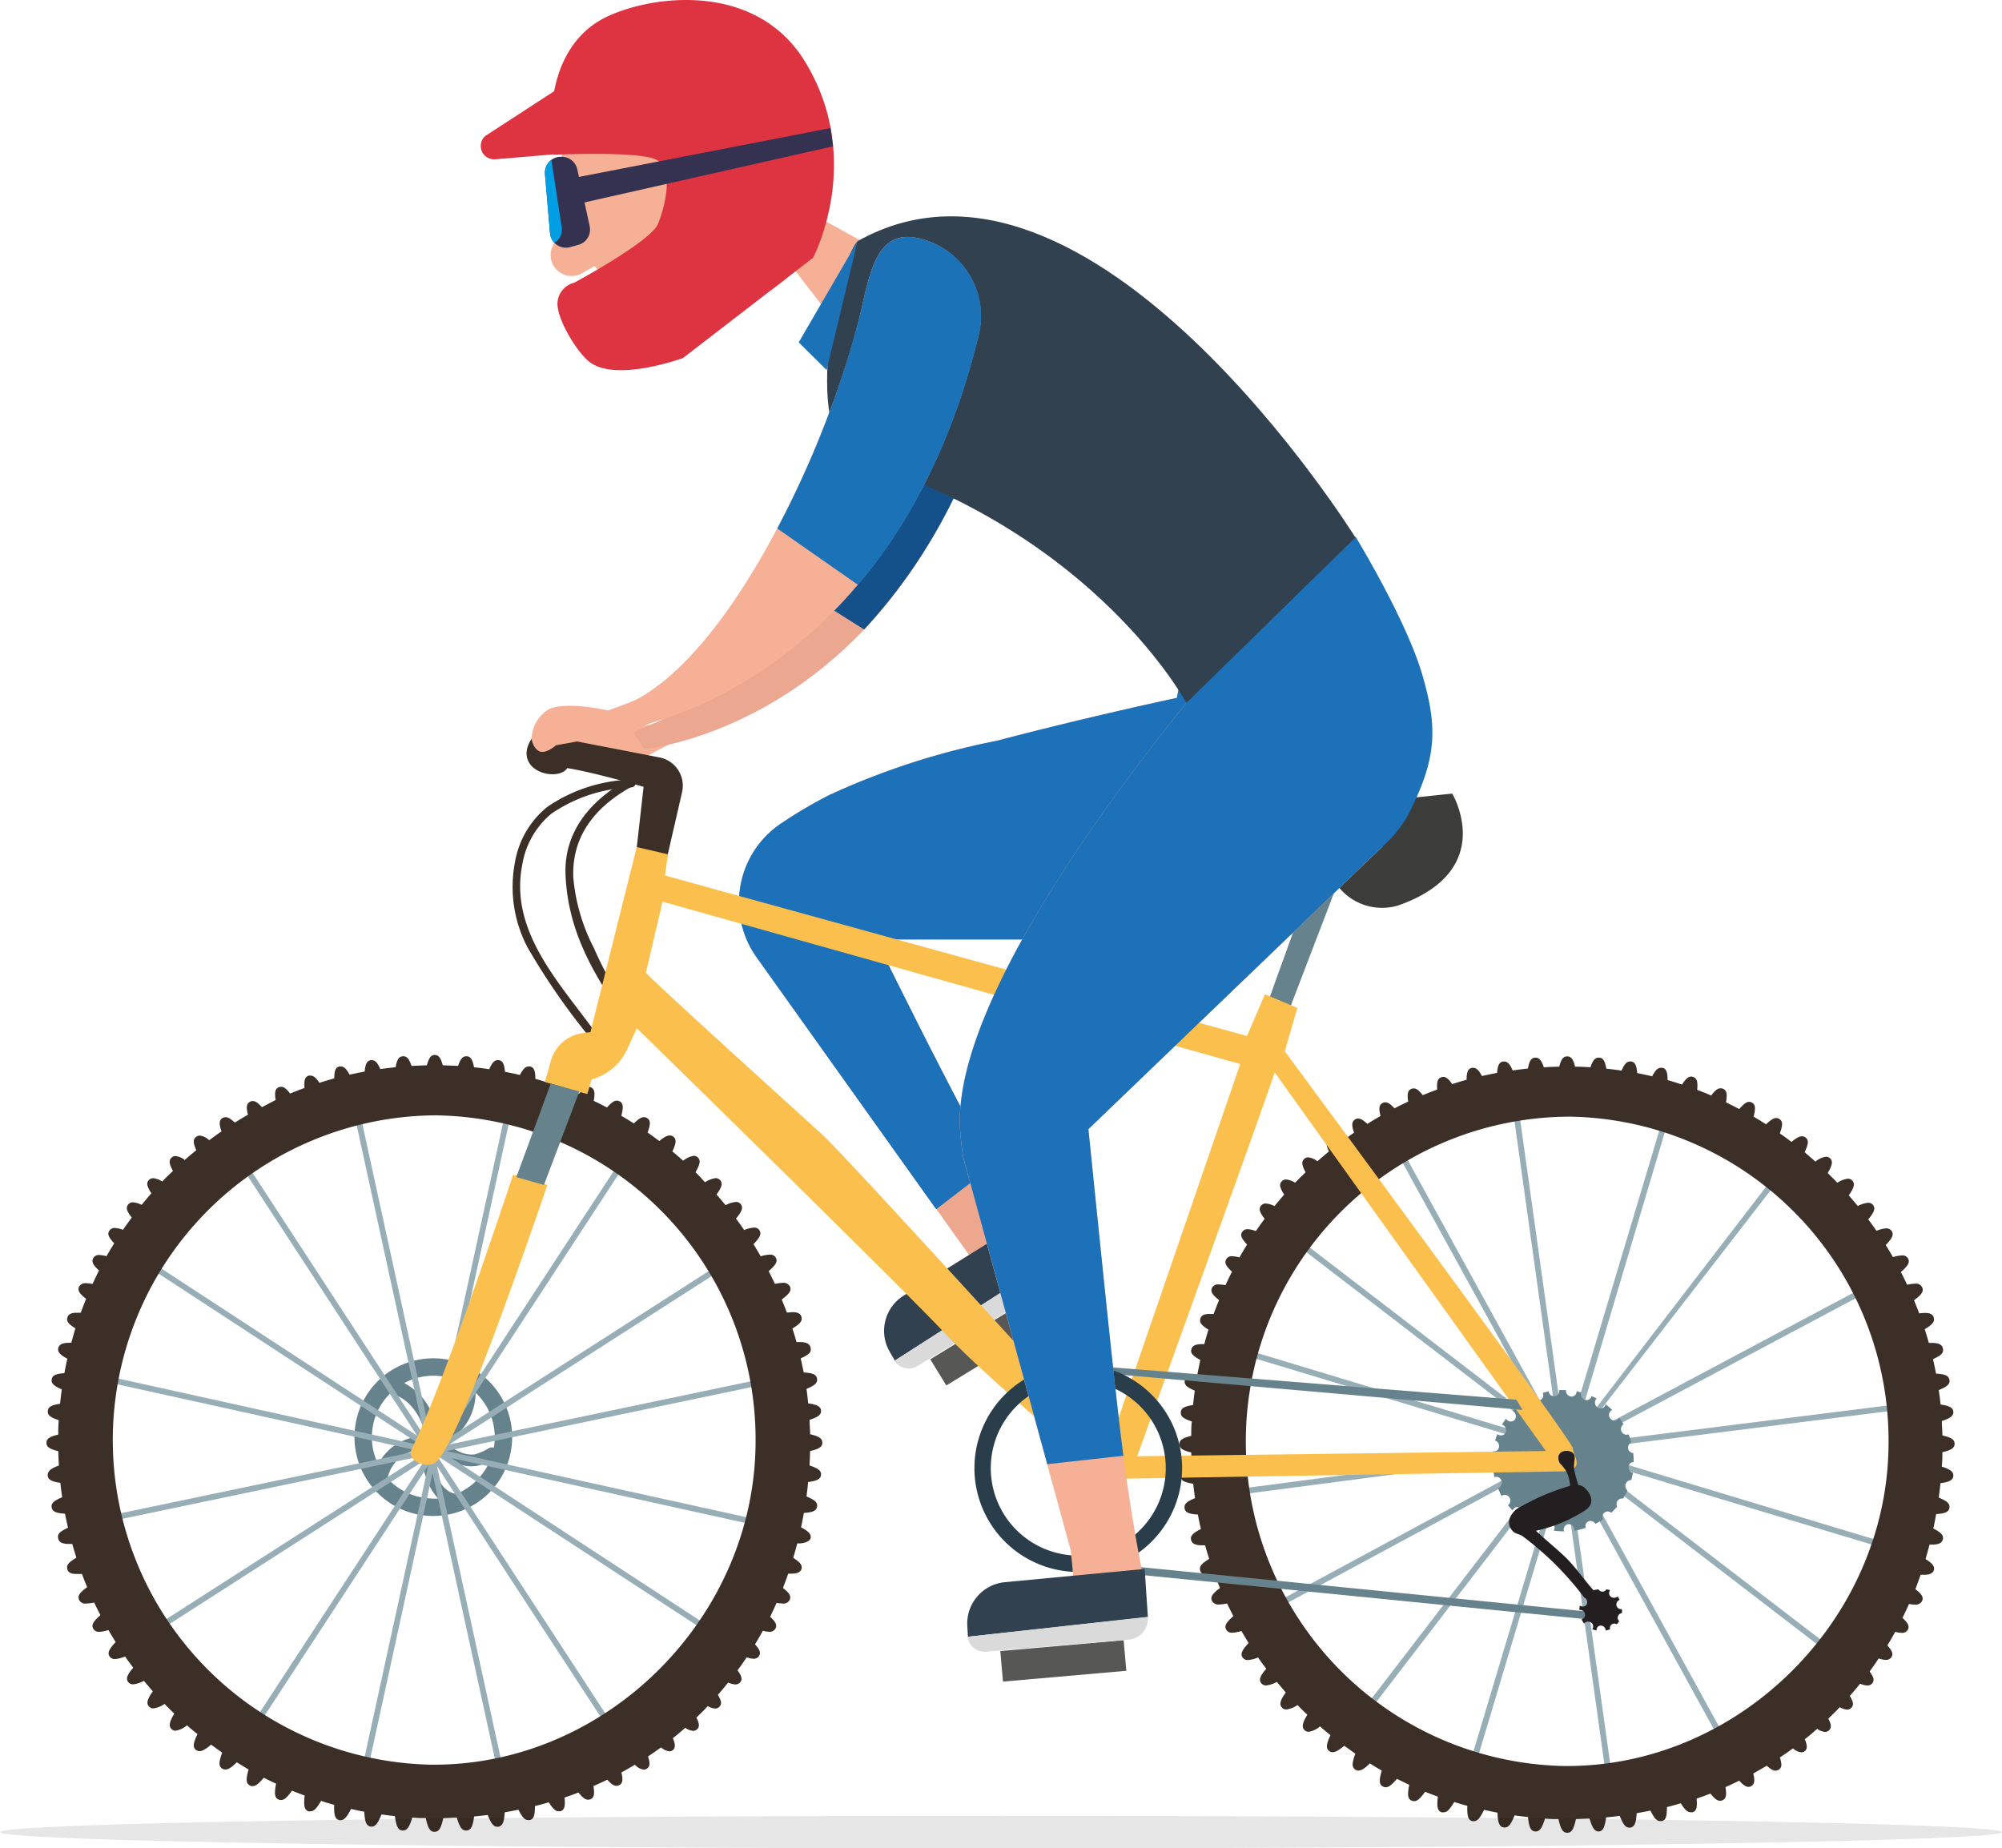 <svg xmlns="http://www.w3.org/2000/svg" id="Sport7" width="152.692" height="140.995" viewBox="0 0 152.692 140.995">
    <defs>
        <style>
            .cls-1{fill:#f6b095}.cls-2{fill:#eca791}.cls-3{fill:#14508a}.cls-4{fill:#202121}.cls-5{fill:#de3341}.cls-6{fill:#343151}.cls-20,.cls-22,.cls-6,.cls-7{fill-rule:evenodd}.cls-7{fill:#009fe3}.cls-8{fill:#eda78f}.cls-9{fill:#1d71b8}.cls-10{fill:#575756}.cls-11,.cls-20{fill:#324150}.cls-12{fill:#dadada}.cls-13{fill:#66828c}.cls-14{fill:#97aeb7}.cls-15{fill:#3c2f27}.cls-16{fill:#fbbf4e}.cls-17{fill:#231f20}.cls-18{fill:#293d4b}.cls-19{fill:#3c3c3b}.cls-21{fill:#1c72b6}.cls-22{fill:#010101;opacity:.1}
        </style>
    </defs>
    <path id="Path_838" d="M213.89 147.55l-2.2.714s-3.3-.939-4.394-.176A2.538 2.538 0 0 0 206.2 150s.071.692.549.9 1.17-.373 1.17-.373l2.422-.3 1.439.549 2.746-1.445z" class="cls-1" data-name="Path 838" transform="translate(-163.556 -92.519)"/>
    <path id="Path_839" d="M180.26 95.049c-2.653 9.337-11.238 25.815-19.114 27.3l.906 1.417s19.026-1.648 26.364-26.5a5.63 5.63 0 0 0-3.532-6.91c-3.037-1.08-3.74 1.573-4.624 4.693z" class="cls-2" data-name="Path 839" transform="translate(-112.933 -66.629)"/>
    <path id="Path_840" d="M168.3 95.049A68.9 68.9 0 0 1 161.1 111l5.784 3.647a41.881 41.881 0 0 0 9.6-17.384 5.63 5.63 0 0 0-3.559-6.91c-3.036-1.077-3.739 1.576-4.625 4.696z" class="cls-3" data-name="Path 840" transform="translate(-100.974 -66.629)"/>
    <ellipse id="Ellipse_231" cx="10.408" cy="10.408" class="cls-1" data-name="Ellipse 231" rx="10.408" ry="10.408" transform="translate(42.732 2.995)"/>
    <path id="Path_841" d="M182.591 80.742l-10.639-5.882-1.142 2.922 7.558 9.8z" class="cls-1" data-name="Path 841" transform="translate(-112.183 -59.754)"/>
    <ellipse id="Ellipse_232" cx="3.202" cy="3.202" class="cls-1" data-name="Ellipse 232" rx="3.202" ry="3.202" transform="translate(51.97 9.224)"/>
    <path id="Path_842" d="M0 3.2h4.152a1.6 1.6 0 0 0 1.6-1.6 1.6 1.6 0 0 0-1.6-1.6H0z" class="cls-1" data-name="Path 842" transform="rotate(150.16 21.496 15.782)"/>
    <path id="Path_843" d="M212.856 71.707a.428.428 0 1 1-.135-.3.428.428 0 0 1 .135.3z" class="cls-4" data-name="Path 843" transform="translate(-165.072 -58.145)"/>
    <path id="Path_844" d="M203.135 67.022l-9.919 7.646s-5.119 1.878-7.14.286c-.967-.758-2.483-3.252-2.433-4.5a1.681 1.681 0 0 1 1.28-1.532s5.839-3.142 6.388-4.487 1.285-4.323-.231-4.943-7.772-.33-7.772-.33l-.1-2.785s-.264-5.657 4.251-7.766c3.6-1.681 11.348-2.587 15.044 3.416 4.609 7.492.632 14.995.632 14.995z" class="cls-5" data-name="Path 844" transform="translate(-141.125 -47.357)"/>
    <path id="Path_845" d="M218.338 69.13h-.077a1.214 1.214 0 0 0-1.2 1.313l.384 4.515a1.214 1.214 0 0 0 1.527 1.066l.637-.176a1.208 1.208 0 0 0 .862-1.423l-.945-4.339a1.219 1.219 0 0 0-1.192-.956z" class="cls-6" data-name="Path 845" transform="translate(-175.496 -57.171)"/>
    <path id="Path_846" d="M183.32 68.941l19.564-3.8.192 1.39-19.718 4.454z" class="cls-6" data-name="Path 846" transform="translate(-139.539 -55.373)"/>
    <path id="Path_847" d="M220.982 70.642a1.223 1.223 0 0 1 .494-1.082l.785 5.146a1.2 1.2 0 0 1-.549 1.186 1.153 1.153 0 0 1-.341-.741z" class="cls-7" data-name="Path 847" transform="translate(-179.42 -57.365)"/>
    <path id="Path_848" d="M112.132 153.982a7.239 7.239 0 0 1 1.939-10.26 34.362 34.362 0 0 1 3.664-2.148l.4-.181a56.572 56.572 0 0 1 12.358-3.938c6.943-1.829 13.693-3.263 13.693-3.263l.33-1.648L157.8 121.9c-.176 4.125-3.916 10.013-8.239 15.494L146.5 152.62h-25.267c2.653 5.361 6.833 13.731 8.942 17.241 3.224 5.41 5.2 8.118 5.2 8.118l-4.789 2.389-1.247-2.285z" class="cls-8" data-name="Path 848" transform="translate(-54.428 -80.957)"/>
    <path id="Path_849" d="M112.132 153.982a7.239 7.239 0 0 1 1.939-10.26 34.362 34.362 0 0 1 3.664-2.148l.4-.181a56.572 56.572 0 0 1 12.358-3.938c6.943-1.829 13.693-3.263 13.693-3.263l.33-1.648L157.8 121.9c-.176 4.125-3.916 10.013-8.239 15.494L146.5 152.62h-25.267c2.653 5.361 6.833 13.731 8.942 17.241l-4.345 3.339z" class="cls-9" data-name="Path 849" transform="translate(-54.428 -80.957)"/>
    <path id="Rectangle_641" d="M0 0h9.442v2.34H0z" class="cls-10" data-name="Rectangle 641" transform="rotate(148.55 25.93 61.673)"/>
    <path id="Path_850" d="M166.016 220.191v-.033l-11.633 7.459a.061.061 0 0 0-.027-.049l-.379-.659a3.164 3.164 0 0 1 1.1-4.268l9.049-5.641 1.889 3.2" class="cls-11" data-name="Path 850" transform="translate(-86.133 -123.823)"/>
    <path id="Path_851" d="M164.85 222.75v.033a1.576 1.576 0 0 1-.549 2.142l-9.337 5.69a1.285 1.285 0 0 1-1.752-.406z" class="cls-12" data-name="Path 851" transform="translate(-84.989 -126.415)"/>
    <path id="Path_852" d="M234.109 236a6.014 6.014 0 1 1-6.229 5.795 6.014 6.014 0 0 1 6.229-5.795zm-2.433 1.884a4.943 4.943 0 0 1 1.3 1.022c.588.654 1.324 1.994.994 2.933 1.34-.472 2.818-2.4 2.1-3.757a.467.467 0 0 1-.049-.247 4.7 4.7 0 0 0-4.345.046zm6.827 4.943a4.974 4.974 0 0 0 .071-.648 4.685 4.685 0 0 0-1.461-3.565 4.262 4.262 0 0 1-2.389 3.845 7.093 7.093 0 0 0 1.027.6 2.246 2.246 0 0 0 1.285.269 4.393 4.393 0 0 0 1.1-.478.445.445 0 0 1 .368-.033zm-2.911 3.515h.044a4.707 4.707 0 0 0 2.565-2.51 2.746 2.746 0 0 1-2.285.264 6.042 6.042 0 0 1-1.955-1.1c-.06 1.34.269 3.076 1.631 3.339zm-1.873.352a4.836 4.836 0 0 0 .549 0 4.2 4.2 0 0 1-.972-1.725 4.262 4.262 0 0 1-.165-2.1 6.326 6.326 0 0 0-1.417.445 2.8 2.8 0 0 0-1.318 1.845 4.7 4.7 0 0 0 3.323 1.527zm-4.032-2.62a3.927 3.927 0 0 1 3.686-2.126 4.262 4.262 0 0 1-.308-.851 4.427 4.427 0 0 0-.742-1.313 3.148 3.148 0 0 0-1.148-.912 3.3 3.3 0 0 0-.6-.17 4.652 4.652 0 0 0-1.368 3.136 4.57 4.57 0 0 0 .478 2.23z" class="cls-13" data-name="Path 852" transform="translate(-200.841 -132.385)"/>
    <path id="Path_853" d="M243.337 221.827l-.088-.434-24.832 5.2 21.349-13.7-.236-.373-21.492 13.786 13.973-21.371-.368-.242-13.885 21.237 5.41-24.782-.428-.093-5.6 25.639-5.7-26.133-.434.093 5.525 25.332-14.072-21.564-.368.242 13.874 21.262-20.795-13.589-.242.368 21.382 13.978-24.931-5.509-.093.434 24.793 5.476-24.837 5.2.088.434 24.826-5.2-21 13.479.242.373 21.141-13.57-13.439 20.556.368.242 13.347-20.416-5.286 24.218.434.093 5.174-23.717 5.13 23.513.434-.093-5.223-23.947 13.451 20.613.368-.242-13.814-21.168 21.339 13.948.242-.368-20.487-13.4 23.986 5.3.1-.434-24.475-5.4z" class="cls-14" data-name="Path 853" transform="translate(-184.149 -116.413)"/>
    <path id="Path_854" d="M86.119 223.416l-.055-.439-25.15 3.158 22.322-11.891-.209-.4-22.47 11.974 15.549-20.1-.352-.269-15.454 20.12 7.272-24.447-.419-.122-7.524 25.14-3.707-26.49-.439.06 3.592 25.678-12.4-22.569-.384.214 12.221 22.25-19.7-15.126-.269.346L58.8 226.064l-24.436-7.382-.132.423 24.31 7.343-25.161 3.3.055.439 25.15-3.3-21.965 11.848.214.39L58.942 227.2l-14.956 19.477.352.269L59.195 227.6l-7.107 23.74.428.126 6.954-23.25 3.33 23.833.439-.06-3.394-24.277L71.7 249.286l.384-.214L59.92 226.92l20.218 15.522.269-.352-19.416-14.906 23.519 7.1.126-.423-24-7.245z" class="cls-14" data-name="Path 854" transform="translate(59.773 -116.003)"/>
    <path id="Path_855" d="M28.54 225.392q-.033-.549-.049-1.1c-.659-.159-.9-.319-.9-.637s.242-.472.9-.632a10.383 10.383 0 0 1 .038-1.1c-.637-.209-.857-.384-.835-.7s.275-.45.934-.549c.038-.374.082-.742.132-1.1-.61-.258-.818-.45-.763-.758s.308-.428.961-.478c.071-.368.143-.736.225-1.1-.549-.3-.763-.511-.687-.813.1-.4.6-.4.934-.4h.055c.1-.363.2-.73.319-1.1-.549-.352-.714-.549-.61-.868s.505-.33.654-.33h.352c.132-.357.269-.714.412-1.06-.505-.39-.654-.626-.549-.912a.516.516 0 0 1 .549-.28 3.147 3.147 0 0 1 .489.055c.159-.346.324-.692.5-1.027-.467-.428-.593-.676-.445-.945a.478.478 0 0 1 .461-.236 2.514 2.514 0 0 1 .549.093c.187-.33.379-.659.582-.983-.428-.461-.549-.72-.363-.972a.467.467 0 0 1 .412-.2 2.065 2.065 0 0 1 .626.143c.214-.319.434-.626.665-.934-.384-.494-.467-.758-.28-1a.467.467 0 0 1 .373-.17 1.774 1.774 0 0 1 .659.2c.242-.3.489-.588.741-.879-.341-.522-.4-.785-.192-1.011a.445.445 0 0 1 .341-.143 1.576 1.576 0 0 1 .681.247c.187-.187.368-.379.549-.549l.253-.247c-.3-.549-.33-.813-.1-1.022a.417.417 0 0 1 .3-.115 1.406 1.406 0 0 1 .7.3c.291-.258.582-.505.879-.752-.247-.549-.258-.829 0-1.016a.423.423 0 0 1 .269-.093 1.269 1.269 0 0 1 .709.357c.308-.231.621-.461.939-.681-.2-.549-.181-.84.071-1.005a.456.456 0 0 1 .236-.071c.192 0 .39.121.709.406.33-.209.665-.406 1-.6-.143-.582-.11-.846.154-.989a.472.472 0 0 1 .209-.055c.2 0 .379.115.7.461.346-.181.7-.352 1.049-.516-.093-.593-.033-.846.236-.967a.39.39 0 0 1 .176-.038c.209 0 .39.126.7.516a23 23 0 0 1 1.1-.428c-.044-.593.033-.846.319-.939a.384.384 0 0 1 .137-.027c.22 0 .4.143.687.549.373-.121.747-.231 1.1-.335 0-.593.1-.835.4-.906h.1c.236 0 .406.143.67.626.384-.088.763-.165 1.153-.242.049-.588.17-.824.467-.868h.071c.258 0 .434.187.654.681.384-.055.774-.1 1.164-.143.1-.582.242-.807.549-.829h.033c.28 0 .445.2.632.736q.582-.044 1.17-.049c.154-.577.308-.785.61-.785s.456.209.6.785q.588 0 1.17.049c.187-.549.352-.736.632-.736h.033c.3 0 .439.247.549.84.384.038.774.088 1.159.148.22-.505.4-.7.659-.7h.066c.3.044.417.286.472.89.379.071.758.154 1.137.242.269-.5.439-.648.687-.648h.1c.291.071.39.324.39.939.373.1.741.22 1.1.341.3-.461.483-.61.709-.61a.412.412 0 0 1 .143.027c.286.1.363.363.308.989.357.132.714.275 1.066.428.324-.428.511-.549.73-.549a.39.39 0 0 1 .176.038c.286.121.335.4.225 1.033.335.165.676.335 1.011.511.352-.4.549-.549.752-.549a.384.384 0 0 1 .209.055c.275.148.3.428.132 1.071.319.192.637.384.95.588.357-.341.577-.478.78-.478a.428.428 0 0 1 .236.071c.269.176.269.461.033 1.1.3.209.6.423.89.648.373-.3.6-.428.8-.428a.44.44 0 0 1 .275.093c.253.2.225.489-.071 1.126.28.236.549.472.824.714a1.6 1.6 0 0 1 .807-.373.417.417 0 0 1 .3.115c.242.22.187.511-.17 1.131l.549.549.181.192a1.878 1.878 0 0 1 .807-.313.439.439 0 0 1 .335.143c.22.236.143.549-.269 1.126.236.269.467.549.692.818a2.12 2.12 0 0 1 .785-.253.467.467 0 0 1 .373.17c.2.258.1.549-.363 1.1q.324.428.626.873a2.411 2.411 0 0 1 .747-.187.478.478 0 0 1 .412.2c.181.275.055.549-.45 1.071.187.3.373.61.549.923a2.884 2.884 0 0 1 .692-.132.478.478 0 0 1 .461.242c.159.286 0 .549-.549 1.027.165.319.324.637.478.967a3.175 3.175 0 0 1 .6-.077.511.511 0 0 1 .549.28c.132.3-.033.549-.61.972v.044c.132.324.258.643.379.967a3.619 3.619 0 0 1 .45-.033c.148 0 .549 0 .654.33s-.077.549-.681.912c.11.346.22.7.313 1.044h.132c.335 0 .835 0 .934.39s-.121.549-.747.851c.082.357.159.709.231 1.1.7.044.967.159 1.022.478s-.165.511-.813.78c.055.357.1.72.137 1.1.687.1.945.242.972.549s-.209.494-.873.709c0 .363.038.731.044 1.1.681.159.928.319.928.637s-.247.483-.934.643a9.275 9.275 0 0 1-.044 1.1c.67.214.906.4.879.714s-.286.456-.978.549c-.038.368-.082.725-.132 1.1.643.269.862.461.813.78s-.324.434-1.011.478c-.066.363-.132.725-.214 1.1.6.313.8.522.725.829-.1.4-.6.4-.939.4h-.077c-.093.363-.2.725-.3 1.1.549.352.72.577.621.868s-.505.33-.654.33h-.346c-.126.363-.258.72-.4 1.1.494.379.637.615.511.9a.549.549 0 0 1-.549.28 3.188 3.188 0 0 1-.45-.049c-.159.357-.324.709-.494 1.06.434.406.549.643.4.906a.478.478 0 0 1-.461.236 2.227 2.227 0 0 1-.494-.077c-.192.352-.39.692-.6 1.033.379.423.461.665.3.906a.467.467 0 0 1-.412.2 1.8 1.8 0 0 1-.549-.11c-.225.335-.456.67-.692.994.319.434.379.676.2.9a.45.45 0 0 1-.373.17 1.445 1.445 0 0 1-.549-.143q-.384.478-.791.939c.275.45.313.692.121.9a.439.439 0 0 1-.335.143 1.335 1.335 0 0 1-.549-.187l-.225.236c-.214.214-.428.428-.648.637.236.461.253.709.044.9a.445.445 0 0 1-.3.115 1.186 1.186 0 0 1-.593-.236c-.308.269-.621.549-.945.785.2.494.2.741 0 .917a.434.434 0 0 1-.275.088 1.1 1.1 0 0 1-.632-.3c-.324.242-.654.472-.994.692.17.549.148.78-.088.939a.462.462 0 0 1-.242.071c-.181 0-.373-.11-.67-.379-.341.2-.687.4-1.033.593.143.549.1.824-.159.967a.434.434 0 0 1-.2.055c-.192 0-.379-.115-.709-.472-.346.17-.7.335-1.049.489.1.615.049.884-.231 1.005a.483.483 0 0 1-.176.038c-.22 0-.406-.137-.741-.549-.346.132-.7.264-1.055.384.06.665 0 .939-.308 1.038a.413.413 0 0 1-.143 0c-.236 0-.428-.159-.752-.681-.352.1-.7.2-1.06.291 0 .709-.077.989-.39 1.066h-.11c-.264 0-.445-.176-.758-.8-.346.071-.7.137-1.049.2-.044.747-.154 1.027-.483 1.1h-.066c-.3 0-.478-.236-.747-.9a33.32 33.32 0 0 1-1.038.121c-.1.763-.242 1.044-.549 1.071h-.005c-.319 0-.489-.258-.709-.978-.346 0-.687.027-1.033.033-.17.769-.33 1.044-.665 1.044s-.5-.275-.67-1.044a9.168 9.168 0 0 1-1.027-.038c-.225.725-.4.983-.714.983h-.033c-.335-.027-.472-.313-.549-1.1a30.638 30.638 0 0 1-1.027-.126c-.269.681-.456.923-.752.923h-.071c-.335-.055-.445-.352-.483-1.131a29.947 29.947 0 0 1-1.016-.214c-.335.67-.516.862-.791.862h-.1c-.33-.082-.412-.385-.39-1.17a20.986 20.986 0 0 1-.994-.291c-.373.6-.549.785-.824.785a.378.378 0 0 1-.137 0c-.324-.11-.379-.417-.291-1.192-.33-.121-.648-.247-.972-.373-.4.549-.6.714-.846.714a.483.483 0 0 1-.176-.038c-.308-.132-.341-.445-.187-1.208a37 37 0 0 1-.939-.456c-.423.494-.637.643-.862.643a.472.472 0 0 1-.209-.055c-.3-.159-.3-.472-.088-1.219-.3-.17-.6-.346-.9-.549-.417.4-.659.549-.879.549a.456.456 0 0 1-.236-.071c-.28-.187-.264-.494 0-1.219-.286-.192-.549-.4-.846-.6-.428.352-.67.489-.879.489a.428.428 0 0 1-.269-.088c-.264-.209-.225-.516.1-1.208-.269-.22-.549-.445-.8-.676a1.7 1.7 0 0 1-.868.417.445.445 0 0 1-.3-.115c-.247-.225-.181-.549.2-1.186a19.37 19.37 0 0 1-.747-.742 1.933 1.933 0 0 1-.846.341.45.45 0 0 1-.341-.143c-.225-.242-.137-.549.291-1.159-.231-.264-.461-.549-.681-.8a2.2 2.2 0 0 1-.818.269.45.45 0 0 1-.373-.176c-.2-.258-.093-.549.384-1.1-.214-.286-.423-.549-.626-.862a2.443 2.443 0 0 1-.769.2.467.467 0 0 1-.412-.2c-.181-.275-.049-.549.461-1.1-.187-.3-.368-.61-.549-.917a2.7 2.7 0 0 1-.7.132.483.483 0 0 1-.461-.236c-.159-.291 0-.549.549-1.033-.165-.319-.33-.637-.478-.961a3.9 3.9 0 0 1-.61.077.549.549 0 0 1-.549-.28c-.132-.3.038-.549.615-.978a42.06 42.06 0 0 1-.4-1.005c-.17 0-.324.033-.45.033s-.549 0-.654-.33.077-.549.681-.917a32.72 32.72 0 0 1-.313-1.038h-.132c-.33 0-.835 0-.934-.4-.082-.308.121-.522.747-.846q-.132-.549-.231-1.1c-.7-.044-.967-.159-1.016-.478s.159-.511.8-.774c-.055-.363-.1-.73-.143-1.1-.681-.1-.934-.242-.961-.549s.215-.526.863-.734zm28.86-26.716h-.231a24.769 24.769 0 0 0-.231 49.532h.214c13.182 0 24.4-11.194 24.519-24.447A24.709 24.709 0 0 0 57.4 198.676z" class="cls-15" data-name="Path 855" transform="translate(62.366 -113.497)"/>
    <path id="Path_856" d="M185.77 225.2q-.033-.549-.049-1.1c-.659-.159-.9-.319-.9-.632s.236-.478.9-.632a10.28 10.28 0 0 1 .038-1.1c-.637-.209-.862-.384-.835-.7s.275-.45.934-.549c.038-.374.082-.742.132-1.1-.61-.264-.818-.456-.769-.763s.313-.428.967-.472c.066-.374.143-.742.225-1.1-.549-.308-.763-.516-.692-.818.1-.4.6-.4.939-.4h.055q.148-.549.313-1.1c-.549-.346-.709-.549-.6-.862s.505-.33.654-.33h.352c.132-.357.269-.709.412-1.06-.505-.39-.654-.626-.549-.912a.549.549 0 0 1 .549-.28 3.147 3.147 0 0 1 .489.055c.159-.346.324-.687.494-1.027-.467-.428-.588-.676-.439-.945a.483.483 0 0 1 .461-.236 2.435 2.435 0 0 1 .549.093c.187-.33.385-.659.588-.983-.428-.461-.549-.714-.363-.972a.467.467 0 0 1 .412-.2 2.037 2.037 0 0 1 .621.143c.214-.313.439-.626.67-.934-.39-.494-.467-.752-.28-.994a.45.45 0 0 1 .373-.17 1.769 1.769 0 0 1 .659.192c.242-.3.489-.588.741-.879-.341-.549-.4-.785-.192-1.011a.461.461 0 0 1 .335-.143 1.527 1.527 0 0 1 .687.253c.181-.192.368-.384.549-.549l.269-.258c-.3-.549-.33-.813-.1-1.022a.445.445 0 0 1 .3-.115 1.444 1.444 0 0 1 .7.3c.286-.253.582-.505.879-.747-.247-.549-.258-.835 0-1.022a.434.434 0 0 1 .275-.088 1.247 1.247 0 0 1 .709.352q.461-.346.939-.676c-.2-.577-.181-.846.066-1.011a.461.461 0 0 1 .242-.071c.187 0 .39.121.709.412.33-.209.665-.412 1-.6-.148-.582-.11-.846.154-.989a.439.439 0 0 1 .209-.055c.192 0 .379.115.7.467.346-.181.7-.357 1.049-.549-.093-.588-.038-.846.236-.967a.484.484 0 0 1 .176-.038c.209 0 .39.126.692.516.363-.148.73-.291 1.1-.428-.049-.593.033-.846.313-.939a.413.413 0 0 1 .143 0c.22 0 .4.137.681.549.373-.121.752-.236 1.131-.341 0-.593.1-.835.39-.906h.11c.236 0 .406.148.67.626a25.64 25.64 0 0 1 1.148-.236c.055-.593.176-.824.472-.873h.066c.264 0 .434.181.654.681.39-.055.78-.1 1.17-.143.1-.588.242-.807.549-.835h.033c.28 0 .445.2.632.736l1.17-.049c.148-.549.308-.785.6-.785s.456.214.61.785l1.17.049c.187-.549.352-.736.632-.736h.033c.3.027.439.253.549.84.39.038.774.093 1.159.148.225-.505.4-.692.659-.692h.071c.3.049.417.286.472.89.379.071.758.154 1.137.242.269-.5.439-.648.681-.648h.1c.3.071.4.324.4.945.368.1.736.214 1.1.335.3-.461.483-.6.709-.6a.379.379 0 0 1 .137 0c.291.1.368.363.313.989a35 35 0 0 1 1.06.428c.33-.428.516-.549.736-.549a.483.483 0 0 1 .176.038c.28.126.335.4.22 1.038.341.159.681.33 1.011.505.357-.4.549-.522.758-.522a.472.472 0 0 1 .209.055c.275.148.3.434.126 1.1.324.187.643.379.956.582.357-.341.549-.478.78-.478a.456.456 0 0 1 .236.071c.269.176.264.467.033 1.1.3.209.6.428.89.648.373-.3.6-.423.8-.423a.429.429 0 0 1 .269.088c.258.2.225.489-.066 1.131q.412.346.824.709a1.6 1.6 0 0 1 .807-.374.445.445 0 0 1 .3.115c.236.22.187.511-.17 1.137q.291.28.549.577l.181.187a1.862 1.862 0 0 1 .8-.313.45.45 0 0 1 .341.143c.22.242.143.549-.269 1.1.236.269.467.549.692.818a2.054 2.054 0 0 1 .785-.247.45.45 0 0 1 .373.17c.2.258.093.549-.363 1.1.214.291.423.582.621.873a2.45 2.45 0 0 1 .747-.187.467.467 0 0 1 .417.2c.176.275.049.549-.45 1.066.187.308.368.615.549.923a2.817 2.817 0 0 1 .692-.126.483.483 0 0 1 .461.236c.154.291 0 .549-.549 1.027.165.319.33.643.478.967a3.766 3.766 0 0 1 .6-.077.549.549 0 0 1 .549.28c.132.3-.038.549-.615.978a.11.11 0 0 1 0 .044c.132.319.258.637.379.961.17 0 .324-.027.45-.027s.549 0 .654.33-.077.549-.681.912q.165.516.313 1.038h.132c.33 0 .835 0 .934.4s-.121.549-.747.846q.121.549.231 1.071c.7.044.967.159 1.016.478s-.165.511-.807.78c.055.363.093.725.132 1.1.692.1.95.242.978.549s-.209.494-.873.709c0 .368.038.73.044 1.1.681.159.928.319.928.643s-.247.478-.934.637c0 .368-.027.73-.044 1.1.67.22.906.4.879.714s-.286.461-.983.549c-.033.363-.077.725-.126 1.1.643.269.862.467.807.78s-.319.434-1.005.478c-.066.368-.137.725-.214 1.1.6.313.8.549.72.835s-.6.4-.934.39h-.077c-.093.363-.2.725-.308 1.1.549.352.725.577.621.873s-.5.33-.654.33a2.65 2.65 0 0 1-.346 0c-.126.363-.264.72-.4 1.1.494.384.632.615.511.9a.516.516 0 0 1-.549.28 2.538 2.538 0 0 1-.45-.049 31.19 31.19 0 0 1-.494 1.06c.434.406.549.643.4.906a.489.489 0 0 1-.461.242 1.989 1.989 0 0 1-.494-.082c-.192.352-.39.7-.6 1.038.379.417.461.659.3.9a.467.467 0 0 1-.412.2 1.768 1.768 0 0 1-.522-.11c-.225.341-.456.67-.7.994.324.434.384.681.209.906a.467.467 0 0 1-.373.17 1.5 1.5 0 0 1-.549-.148c-.253.324-.516.637-.785.945.275.445.313.692.121.9a.445.445 0 0 1-.341.143 1.378 1.378 0 0 1-.549-.187c-.071.082-.148.159-.22.236-.214.22-.428.428-.648.637.236.467.253.709.044.9a.417.417 0 0 1-.3.115 1.17 1.17 0 0 1-.593-.236c-.308.275-.626.549-.945.791.2.489.2.736 0 .912a.423.423 0 0 1-.269.093 1.137 1.137 0 0 1-.632-.3c-.324.236-.659.467-.994.692.17.549.148.774-.093.934a.456.456 0 0 1-.236.071 1.1 1.1 0 0 1-.67-.374c-.341.2-.687.4-1.033.588.137.549.1.829-.159.967a.412.412 0 0 1-.209.055c-.2 0-.384-.115-.709-.467-.346.17-.7.33-1.055.483.1.615.055.884-.225 1.005a.39.39 0 0 1-.176.038c-.22 0-.406-.137-.742-.549-.346.132-.7.264-1.06.384.066.665 0 .939-.308 1.044a.547.547 0 0 1-.137 0c-.242 0-.428-.165-.758-.681-.346.1-.7.2-1.055.286 0 .709-.082.989-.4 1.071h-.1c-.264 0-.445-.176-.758-.791-.346.071-.7.137-1.049.2-.044.742-.154 1.027-.483 1.1h-.071c-.291 0-.478-.236-.741-.9q-.516.066-1.038.115c-.1.763-.242 1.044-.577 1.071h-.033c-.319 0-.489-.258-.709-.978-.346 0-.692.033-1.033.038-.17.763-.33 1.038-.67 1.038s-.494-.275-.665-1.044a9.123 9.123 0 0 1-1.027-.038c-.225.725-.4.983-.714.983h-.033c-.341-.027-.472-.313-.582-1.1a22.261 22.261 0 0 1-1.022-.126c-.275.681-.456.928-.758.928h-.066c-.335-.06-.445-.352-.489-1.137-.341-.06-.676-.132-1.011-.209-.335.67-.549.857-.791.857h-.1c-.33-.088-.417-.39-.39-1.17-.335-.093-.67-.192-1-.3-.368.61-.549.791-.818.791a.6.6 0 0 1-.143 0c-.319-.11-.379-.423-.291-1.2-.324-.121-.648-.242-.967-.373-.4.549-.6.714-.846.714a.39.39 0 0 1-.176-.038c-.308-.132-.341-.445-.192-1.208-.313-.143-.626-.3-.934-.456-.428.494-.637.643-.862.643a.384.384 0 0 1-.209-.055c-.3-.159-.3-.472-.093-1.214l-.9-.549c-.412.406-.654.549-.873.549a.429.429 0 0 1-.236-.071c-.286-.181-.269-.494 0-1.214-.286-.2-.549-.4-.851-.61-.423.352-.665.494-.873.494a.439.439 0 0 1-.275-.093c-.264-.2-.22-.511.11-1.208-.275-.22-.549-.439-.8-.67a1.724 1.724 0 0 1-.868.412.417.417 0 0 1-.3-.115c-.247-.225-.181-.549.2-1.186q-.379-.363-.742-.742a1.922 1.922 0 0 1-.851.341.439.439 0 0 1-.335-.143c-.225-.242-.137-.549.291-1.159-.231-.258-.461-.549-.687-.8a2.2 2.2 0 0 1-.813.269.467.467 0 0 1-.373-.17c-.2-.264-.093-.549.379-1.1-.209-.28-.417-.549-.621-.857a2.515 2.515 0 0 1-.769.2.489.489 0 0 1-.412-.2c-.181-.28-.049-.549.461-1.1-.187-.3-.368-.6-.549-.917a2.8 2.8 0 0 1-.7.137.478.478 0 0 1-.461-.242c-.159-.286 0-.549.549-1.033a26.04 26.04 0 0 1-.478-.961 3.223 3.223 0 0 1-.6.077.516.516 0 0 1-.549-.28c-.132-.3.033-.549.615-.972-.143-.335-.275-.67-.4-1.005h-.45c-.126 0-.549 0-.654-.33s.077-.549.681-.912a32.3 32.3 0 0 1-.313-1.044h-.132c-.335 0-.835 0-.934-.39s.121-.549.742-.851a36.613 36.613 0 0 1-.231-1.066c-.692-.049-.961-.165-1.016-.483s.165-.505.8-.774c-.049-.363-.1-.725-.137-1.1-.681-.1-.934-.242-.961-.549s.202-.55.85-.767zm28.858-26.716h-.228a24.769 24.769 0 0 0-.236 49.532h.22c13.182 0 24.392-11.2 24.519-24.453a24.719 24.719 0 0 0-24.275-25.076z" class="cls-15" data-name="Path 856" transform="translate(-181.277 -113.406)"/>
    <path id="Path_857" d="M219.829 156.218a11.479 11.479 0 0 0-6.146 2.016 6.41 6.41 0 0 0-2.2 3.845c-1.005 4.982 2.68 8.881 5.4 12.594.225.3-.209.709-.434.4a51.4 51.4 0 0 1-4.586-6.679 9.93 9.93 0 0 1-.939-6.492 6.9 6.9 0 0 1 2.466-4.2 11.967 11.967 0 0 1 6.454-2.082c.379-.033.352.549 0 .588z" class="cls-15" data-name="Path 857" transform="translate(-171.643 -96.155)"/>
    <path id="Path_858" d="M214.866 173.99c-2.483-3.526-4.564-6.888-4.751-11.348-.148-3.548 2.268-6.042 5.256-7.53a.309.309 0 0 1 .28.549c-2.922 1.461-5.086 3.757-4.943 7.184a14.363 14.363 0 0 0 1.56 5.361 31.4 31.4 0 0 0 3.114 5.5c.22.313-.115.8-.33.494z" class="cls-15" data-name="Path 858" transform="translate(-166.982 -95.912)"/>
    <path id="Path_859" d="M204.231 149.859a2.4 2.4 0 0 1 1.192-1.477 1.9 1.9 0 0 1 2.587.961l6.316 1.225a2.2 2.2 0 0 1 1.719 2.636l-1.225 5.328-2.263-.84.549-4.883s-3.636-1.071-5.817-1.428c-.631.971-3.509.419-3.058-1.522z" class="cls-15" data-name="Path 859" transform="translate(-164.02 -92.79)"/>
    <path id="Path_860" d="M72.219 245.074h.093c.494 0 .5-.7.077-.818a4.779 4.779 0 0 1 .176-.494.4.4 0 0 0 .275.1c.494 0 .5-.7.077-.818.093-.154.2-.308.308-.456a.406.406 0 0 0 .363.214c.472 0 .5-.643.132-.8a5.8 5.8 0 0 1 .478-.428.417.417 0 0 0 .4.28.406.406 0 0 0 .247-.72c.143-.082.286-.159.428-.225a.423.423 0 0 0 .4.291.39.39 0 0 0 .346-.577 4.257 4.257 0 0 1 .456-.115.412.412 0 0 0 .417.368.379.379 0 0 0 .379-.472h.527a.434.434 0 0 0 .423.494.373.373 0 0 0 .384-.4l.352.088a.439.439 0 0 0 .406.582.357.357 0 0 0 .374-.308 4.4 4.4 0 0 1 .4.192.439.439 0 0 0 .3.752.357.357 0 0 0 .373-.319 4.837 4.837 0 0 1 .511.434.428.428 0 0 0 .176.813.352.352 0 0 0 .352-.22c.121.159.236.33.341.5a.434.434 0 0 0 .22.8.357.357 0 0 0 .159-.033 5.975 5.975 0 0 1 .209.626.423.423 0 0 0 .148.807 5.8 5.8 0 0 1 .033.621v.066c-.505 0-.5.725-.055.824a6.247 6.247 0 0 1-.126.549h-.049a.434.434 0 0 0-.4.439v.038a.406.406 0 0 0 .159.308 6.106 6.106 0 0 1-.335.621h-.1a.417.417 0 0 0-.4.434.363.363 0 0 0 .049.176 5.374 5.374 0 0 1-.456.478.412.412 0 0 0-.275-.1.4.4 0 0 0-.341.593 4.941 4.941 0 0 1-.593.352.406.406 0 0 0-.368-.22.384.384 0 0 0-.363.522 5.213 5.213 0 0 1-.873.22.439.439 0 0 0-.423-.5.4.4 0 0 0-.357.549h-.1a5.694 5.694 0 0 1-.692-.055.439.439 0 0 0-.4-.67.384.384 0 0 0-.368.522c-.165-.049-.33-.1-.483-.165a.483.483 0 0 0 .11-.3v-.038a.423.423 0 0 0-.439-.4.417.417 0 0 0-.39.4 6.183 6.183 0 0 1-.549-.357.434.434 0 0 0-.242-.791.363.363 0 0 0-.363.264 5.078 5.078 0 0 1-.363-.4.428.428 0 0 0 .176-.357v-.038a.417.417 0 0 0-.665-.313 6.287 6.287 0 0 1-.269-.6.428.428 0 0 0 .28-.412v-.049a.423.423 0 0 0-.439-.4.357.357 0 0 0-.11.027 5.123 5.123 0 0 1-.093-.505h.038a.429.429 0 1 0-.06-.857h-.062a5.687 5.687 0 0 1 .049-.614z" class="cls-13" data-name="Path 860" transform="translate(41.64 -134.371)"/>
    <path id="Path_861" d="M115.614 163.06s-4.449 12.16-4.784 13.215l1.675.4 5.075-13.248z" class="cls-13" data-name="Path 861" transform="translate(-14.228 -99.51)"/>
    <path id="Path_862" d="M223.059 231.453c1.769-3.7 4.323-10.7 7.739-20.943a14.829 14.829 0 0 1 2.614.78c-2.9 8.442-6.756 19.224-8.382 21.025-.669.736-2.405.044-1.971-.862z" class="cls-16" data-name="Path 862" transform="translate(-191.664 -120.898)"/>
    <path id="Path_863" d="M80.067 182.917s.225-.774.456-1.609a2.939 2.939 0 0 1 2.472-2.126l.549-.071L87.075 165l2.378.549-.225 1.62 44.391 12.243 1.368-3.186 2.477 1.044-.967 3.3s21.97 29.742 21.97 30.275 1.005 1.648-.709 1.774l-34.817.577s-9.211-7.733-12.391-11.139-23.47-23.244-23.47-23.244l-.725 1.587a4.191 4.191 0 0 1-2.312 2.181l-.417.159-.324 1.1zm76.346 28.149l-20.685-28.88c-.286 1.038-10.485 29.281-10.485 29.281zM101.394 187.1c1.648 1.5 21.7 23.557 21.7 23.557l10.007-29.11-44.059-12.384-1.269 5.41c0 .176 11.946 10.991 13.643 12.528z" class="cls-16" data-name="Path 863" transform="translate(-38.51 -100.384)"/>
    <path id="Path_864" d="M154.73 235.8l.72-.154a7.469 7.469 0 0 1 .121 1.011c-.226-.266-.616-.601-.841-.857z" class="cls-15" data-name="Path 864" transform="translate(-76.33 -132.23)"/>
    <path id="Path_865" d="M116.605 268.681l.088-.582-39.705-3.949-.088.582z" class="cls-13" data-name="Path 865" transform="translate(5.296 -145.076)"/>
    <path id="Path_866" d="M121.689 240.344l-.467-.78-33.285-2.664-.357.456z" class="cls-13" data-name="Path 866" transform="translate(-5.566 -132.793)"/>
    <path id="Path_867" d="M74.294 253.325a17.447 17.447 0 0 1 4.136-1.812 3.208 3.208 0 0 0-.236-.994 2.812 2.812 0 0 0-.549-.72c-.522-1.06.9-1.175 1.1-.637.1.275-.077.676 0 1.142a9.243 9.243 0 0 0 .313 1.159.8.8 0 0 1 .417.148c.434.368.994 1.186.088 1.785a11.38 11.38 0 0 1-3.74 1.549c.654.632 1.966 1.686 2.538 2.312.692.758 1.175 1.461 1.845 2.224a3.083 3.083 0 0 1 .384-.066.335.335 0 0 0 .308.17.3.3 0 0 0 .291-.17 1.547 1.547 0 0 1 .286.06.412.412 0 0 0-.06.335.385.385 0 0 0 .456.236l.071-.027a.225.225 0 0 0 .115-.055 2.262 2.262 0 0 1 .148.247l-.055.027a.378.378 0 0 0-.071.06.358.358 0 0 0 .258.626h.044a1.871 1.871 0 0 1 0 .3.368.368 0 0 0-.324.373.324.324 0 0 0 .115.236 1.587 1.587 0 0 1-.181.247.34.34 0 0 0-.187-.055.33.33 0 0 0-.324.428 1.366 1.366 0 0 1-.341.1.368.368 0 0 0-.363-.373.324.324 0 0 0-.33.368 2.069 2.069 0 0 1-.33-.093.373.373 0 0 0 .071-.236.368.368 0 0 0-.379-.341h-.038a.329.329 0 0 0-.269.148 1.6 1.6 0 0 1-.2-.324.363.363 0 0 0-.088-.714h-.077a1.472 1.472 0 0 1 .038-.341.384.384 0 0 0 .225.077c.417 0 .434-.549.1-.692a23.261 23.261 0 0 0-4.68-4.663c-.2-.159-.472-.17-.687-.324-.552-.506-.458-1.132.162-1.72z" class="cls-17" data-name="Path 867" transform="translate(41.323 -138.178)"/>
    <path id="Path_868" d="M218.55 204.98l2.625-7.14 2.181.6-2.7 7.135z" class="cls-13" data-name="Path 868" transform="translate(-179.169 -115.187)"/>
    <path id="Path_869" d="M147.771 251.581a1.845 1.845 0 1 0-1.851-1.845 1.846 1.846 0 0 0 1.851 1.845zm0-2.444a.6.6 0 1 1-.6.6.6.6 0 0 1 .6-.6z" class="cls-18" data-name="Path 869" transform="translate(-65.531 -137.747)"/>
    <path id="Path_870" d="M142.77 252.67a7.92 7.92 0 1 0-7.92-7.92 7.92 7.92 0 0 0 7.92 7.92zm0-14.594a6.673 6.673 0 1 1-6.673 6.673 6.673 6.673 0 0 1 6.673-6.672z" class="cls-18" data-name="Path 870" transform="translate(-60.531 -132.762)"/>
    <path id="Path_871" d="M97.053 159.481l18.2-1.911s3.515 5.855-4.125 8.535a4.256 4.256 0 0 1-4.619-1.51c-1.456-1.648-3.79-2.45-7.267-1.774a8.6 8.6 0 0 1-2.224.176c-1.541-.105-1.503-3.356.035-3.516z" class="cls-19" data-name="Path 871" transform="translate(-4.493 -97.035)"/>
    <path id="Path_872" d="M127.852 137.23l11.4 15.209-22.448 21.569c.549 5.295 1.988 19.844 2.669 24.914.835 6.245 1.587 9.508 1.587 9.508l-5.344.319-.247-2.6-8.195-29.934s-.126-.648-.2-1.565v-.038c-1.511-12.243 20.778-37.382 20.778-37.382z" class="cls-1" data-name="Path 872" transform="translate(-33.798 -87.867)"/>
    <path id="Path_873" d="M120.947 130.32a7.293 7.293 0 0 1 .549-.813c1.406-2.043 6.294-5.372 8.788-7.607 0 0 3.845 6.305 5.07 10.469s1.131 6.481-1.1 10.82a9.371 9.371 0 0 1-1.9 2.329l-22.448 21.569c.549 5.295 1.988 19.844 2.669 24.914l-5.806.643-6.393-23.349s-.126-.648-.2-1.565v-.038c-1.518-12.233 20.771-37.372 20.771-37.372z" class="cls-9" data-name="Path 873" transform="translate(-26.893 -80.957)"/>
    <path id="Path_874" d="M113.112 79.3c-1.736 1.983-4.246 15.379.06 16.725 18.241 5.74 25.018 18.5 25.018 18.5l12.892-12.625s-20.251-32.566-37.97-22.6z" class="cls-20" data-name="Path 874" transform="translate(-47.707 -60.902)"/>
    <path id="Path_875" d="M217.016 144.41l-2.356.89s-3.62-.835-4.751.044a2.746 2.746 0 0 0-1.1 2.131s.11.741.615.945 1.247-.467 1.247-.467l2.631-.472 1.587.516 2.911-1.708z" class="cls-1" data-name="Path 875" transform="translate(-168.264 -91.103)"/>
    <path id="Path_876" d="M182.016 85.792c-2.362 10.233-10.76 28.561-19.224 30.56l1.055 1.483s20.493-2.823 27.111-30.088a6.091 6.091 0 0 0-4.185-7.283c-3.351-1.005-3.994 1.901-4.757 5.328z" class="cls-1" data-name="Path 876" transform="translate(-116.32 -62.189)"/>
    <path id="Path_877" d="M169.167 85.792a74.731 74.731 0 0 1-6.415 16.708l6.163 4.306c3.724-4.394 7.14-10.535 9.216-19.059a6.091 6.091 0 0 0-4.185-7.283c-3.373-1.005-4.015 1.901-4.779 5.328z" class="cls-21" data-name="Path 877" transform="translate(-103.471 -62.189)"/>
    <path id="Path_878" d="M182.051 90.686l2.356-9.826-4.487 7.712z" class="cls-21" data-name="Path 878" transform="translate(-119.003 -62.458)"/>
    <path id="Rectangle_642" d="M0 0h9.442v2.34H0z" class="cls-10" data-name="Rectangle 642" transform="rotate(174.99 40.164 65.603)"/>
    <path id="Path_879" d="M153.381 268.957v-.033l-13.731 1.5v-.06l-.044-.758a3.169 3.169 0 0 1 2.862-3.345l10.666-1.011.247 3.707" class="cls-11" data-name="Path 879" transform="translate(-65.83 -145.572)"/>
    <path id="Path_880" d="M153.345 271.9v.055a1.576 1.576 0 0 1-1.439 1.681l-10.919.923a1.285 1.285 0 0 1-1.384-1.137z" class="cls-12" data-name="Path 880" transform="translate(-65.8 -148.569)"/>
    <path id="Path_881" d="M199.659 61.511l4.394-.373 13-9.337-12.88 4.5-5.267 3.422a1.016 1.016 0 0 0 .752 1.785z" class="cls-5" data-name="Path 881" transform="translate(-161.882 -49.36)"/>
    <path id="Path_882" d="M173.692 300.781c0 .687-34.185 1.241-76.346 1.241S21 301.473 21 300.781s34.185-1.241 76.346-1.241 76.346.555 76.346 1.241z" class="cls-22" data-name="Path 882" transform="translate(-21 -161.028)"/>
</svg>
